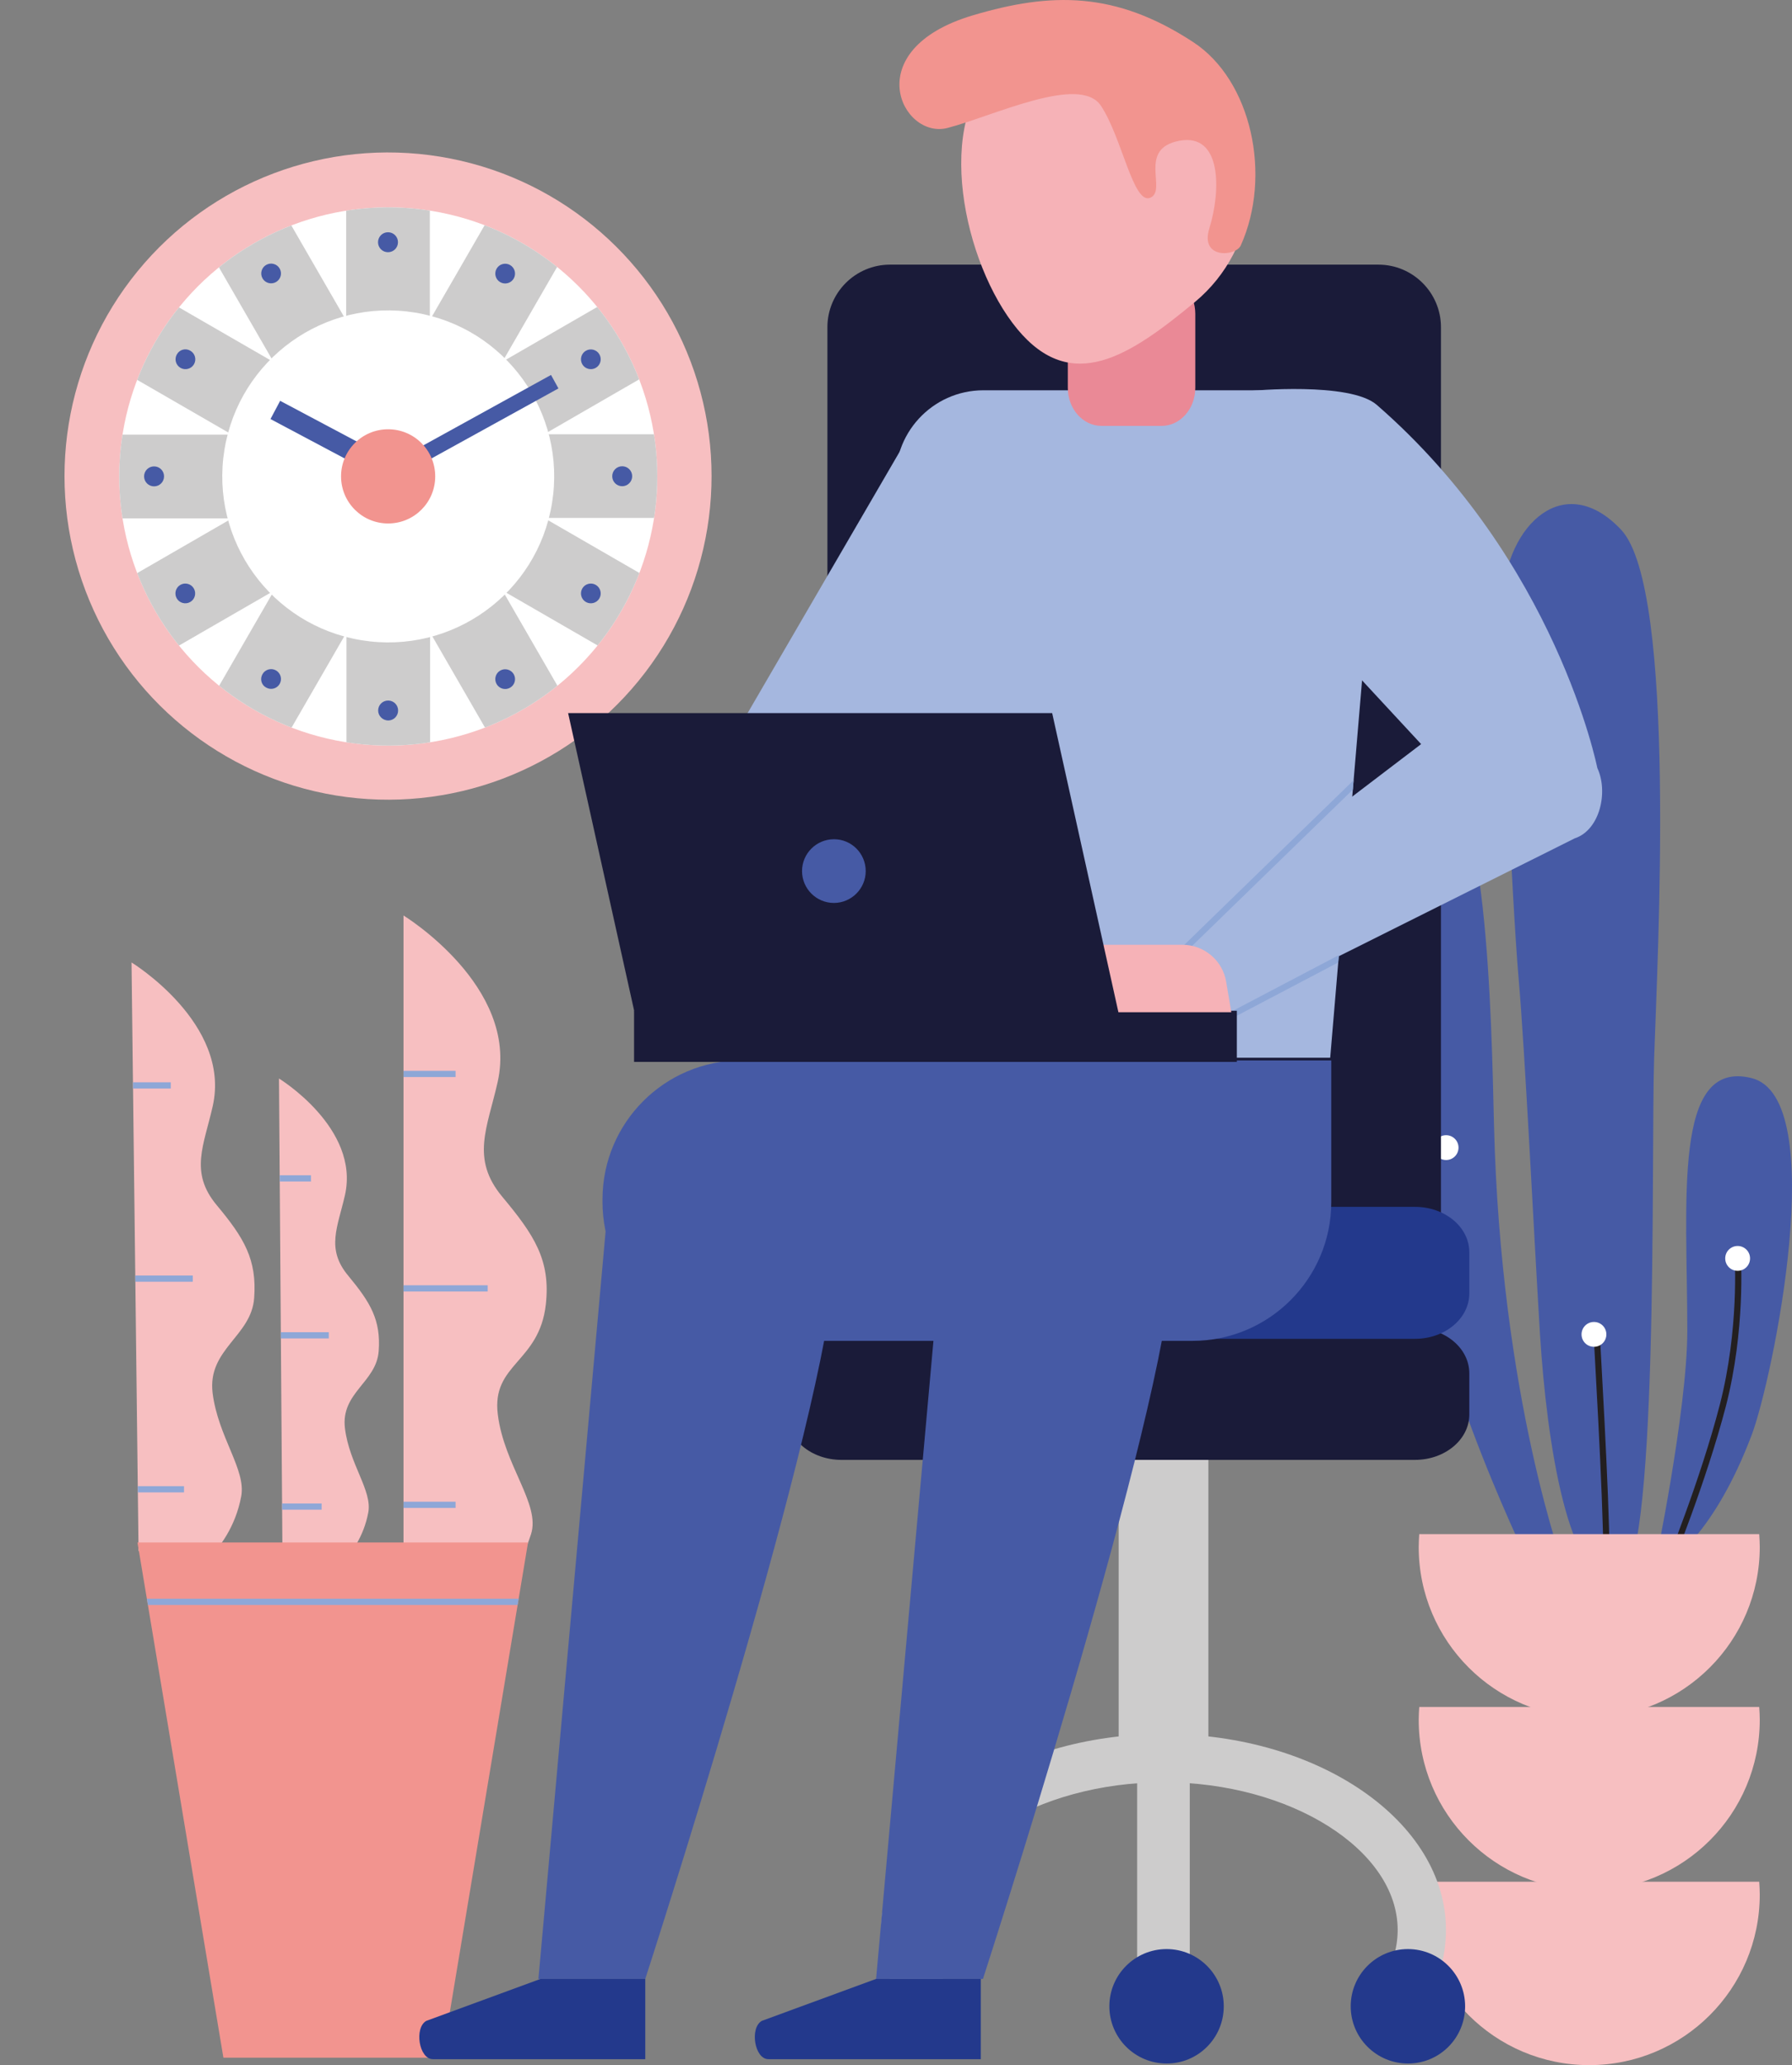 <?xml version="1.0" encoding="utf-8"?>
<!-- Generator: Adobe Illustrator 26.3.1, SVG Export Plug-In . SVG Version: 6.00 Build 0)  -->
<svg version="1.1" id="Calque_1" xmlns="http://www.w3.org/2000/svg" xmlns:xlink="http://www.w3.org/1999/xlink" x="0px" y="0px"
	 viewBox="0 0 132.83 153.03" style="enable-background:new 0 0 132.83 153.03;" xml:space="preserve">
<rect x="0" y="0" width="132.83" height="153.03" fill="#808080" stroke="none"/>
<style type="text/css">
	.st0{clip-path:url(#SVGID_00000036224066113622426960000017657703589891339403_);}
	.st1{fill:#8EA7D7;}
	.st2{clip-path:url(#SVGID_00000008832089314144358570000018169020039939034285_);}
	.st3{fill:#F7BFC1;}
	.st4{clip-path:url(#SVGID_00000094611384471927296540000005267988322007336868_);}
	.st5{clip-path:url(#SVGID_00000037672261583115349480000009028284357053153696_);}
	.st6{fill:#465AA5;}
	.st7{fill:#231F20;}
	.st8{fill:#FFFFFF;}
	.st9{fill:#1A1B39;}
	.st10{clip-path:url(#SVGID_00000002378952299408566160000002323835163436735636_);}
	.st11{fill:#CDCCCC;}
	.st12{fill:#F2948F;}
	.st13{fill:#23398C;}
	.st14{fill:#A5B7DF;}
	.st15{fill:#EA8996;}
	.st16{fill:#F6B2B7;}
	.st17{clip-path:url(#SVGID_00000174585113583223254690000009336051553068279214_);}
</style>
<g>
	<g>
		<g>
			<defs>
				<path id="SVGID_1_" d="M20.93,114.42l-0.25-34.5c0,0,6.01,3.67,4.89,8.64c-0.54,2.38-1.42,3.98,0.24,5.97
					c1.65,1.99,2.43,3.28,2.26,5.59c-0.17,2.32-2.83,3.08-2.5,5.73c0.33,2.65,2.03,4.61,1.73,6.22c-0.69,3.68-3.81,5.13-3.81,5.13
					L20.93,114.42z"/>
			</defs>
			<use xlink:href="#SVGID_1_"  style="overflow:visible;fill:#F7BFC1;"/>
			<clipPath id="SVGID_00000026145024692912495390000005714478265973479568_">
				<use xlink:href="#SVGID_1_"  style="overflow:visible;"/>
			</clipPath>
			<g style="clip-path:url(#SVGID_00000026145024692912495390000005714478265973479568_);">
				<rect x="14.85" y="87.09" class="st1" width="8.2" height="0.46"/>
			</g>
			<g style="clip-path:url(#SVGID_00000026145024692912495390000005714478265973479568_);">
				<rect x="16.17" y="98.72" class="st1" width="8.2" height="0.46"/>
			</g>
			<g style="clip-path:url(#SVGID_00000026145024692912495390000005714478265973479568_);">
				<rect x="15.64" y="111.41" class="st1" width="8.2" height="0.46"/>
			</g>
		</g>
	</g>
	<g>
		<g>
			<defs>
				<path id="SVGID_00000005242260576108761080000014737033030023957676_" d="M10.27,114.92l-0.52-43.6c0,0,7.39,4.52,6.02,10.64
					c-0.66,2.93-1.74,4.9,0.29,7.34c2.04,2.44,2.99,4.03,2.78,6.88c-0.2,2.85-3.48,3.79-3.08,7.05c0.41,3.26,2.49,5.67,2.12,7.65
					c-0.85,4.52-4.68,6.31-4.68,6.31L10.27,114.92z"/>
			</defs>
			<use xlink:href="#SVGID_00000005242260576108761080000014737033030023957676_"  style="overflow:visible;fill:#F7BFC1;"/>
			<clipPath id="SVGID_00000012467515625727731580000009121541921058589373_">
				<use xlink:href="#SVGID_00000005242260576108761080000014737033030023957676_"  style="overflow:visible;"/>
			</clipPath>
			<g style="clip-path:url(#SVGID_00000012467515625727731580000009121541921058589373_);">
				<rect x="2.57" y="80.2" class="st1" width="10.09" height="0.46"/>
			</g>
			<g style="clip-path:url(#SVGID_00000012467515625727731580000009121541921058589373_);">
				<rect x="4.2" y="94.52" class="st1" width="10.09" height="0.46"/>
			</g>
			<g style="clip-path:url(#SVGID_00000012467515625727731580000009121541921058589373_);">
				<rect x="3.55" y="110.13" class="st1" width="10.09" height="0.46"/>
			</g>
		</g>
	</g>
	<g>
		<g>
			<path class="st3" d="M29.91,118.65V67.84c0,0,8.57,5.24,6.98,12.33c-0.76,3.4-2.02,5.68,0.34,8.51c2.36,2.83,3.59,4.68,3.23,7.97
				c-0.48,4.34-4.04,4.39-3.56,8.17c0.47,3.78,3.18,6.65,2.46,8.87c-1.7,5.24-5.43,7.32-5.43,7.32L29.91,118.65z"/>
		</g>
		<g>
			<defs>
				<path id="SVGID_00000129915112300531484960000010388388123916824735_" d="M29.91,118.65V67.84c0,0,8.57,5.24,6.98,12.33
					c-0.76,3.4-2.02,5.68,0.34,8.51c2.36,2.83,3.46,4.67,3.23,7.97c-0.24,3.3-4.04,4.39-3.56,8.17c0.47,3.78,4.11,7.22,2.46,8.87
					c-1.65,1.65-5.43,7.32-5.43,7.32L29.91,118.65z"/>
			</defs>
			<clipPath id="SVGID_00000088134912382418428970000006154539567389665718_">
				<use xlink:href="#SVGID_00000129915112300531484960000010388388123916824735_"  style="overflow:visible;"/>
			</clipPath>
			<g style="clip-path:url(#SVGID_00000088134912382418428970000006154539567389665718_);">
				<rect x="24.56" y="79.35" class="st1" width="9.21" height="0.46"/>
			</g>
			<g style="clip-path:url(#SVGID_00000088134912382418428970000006154539567389665718_);">
				<rect x="26.94" y="95.24" class="st1" width="9.21" height="0.46"/>
			</g>
			<g style="clip-path:url(#SVGID_00000088134912382418428970000006154539567389665718_);">
				<rect x="24.56" y="111.28" class="st1" width="9.21" height="0.46"/>
			</g>
		</g>
	</g>
	<g>
		<defs>
			<polygon id="SVGID_00000003069831070062817000000012675333107260968093_" points="24.69,114.3 24.65,114.3 10.19,114.3 
				16.56,152.48 23.59,152.48 25.75,152.48 32.78,152.48 39.14,114.3 			"/>
		</defs>
		<use xlink:href="#SVGID_00000003069831070062817000000012675333107260968093_"  style="overflow:visible;fill:#F2948F;"/>
		<clipPath id="SVGID_00000064340395853968088240000001012599843118429842_">
			<use xlink:href="#SVGID_00000003069831070062817000000012675333107260968093_"  style="overflow:visible;"/>
		</clipPath>
		<g style="clip-path:url(#SVGID_00000064340395853968088240000001012599843118429842_);">
			<rect x="6.28" y="118.47" class="st1" width="39.25" height="0.46"/>
		</g>
	</g>
	<g>
		<g>
			<path class="st6" d="M122.62,116.26c1.22-0.24,4.53-2.82,7.22-9.92c1.54-4.06,5.88-24.98,0-26.45
				c-5.88-1.47-4.77,9.06-4.77,18.73C125.07,104.53,122.62,116.26,122.62,116.26z"/>
		</g>
		<g>
			<path class="st6" d="M119.92,117.24c3.09-0.21,2.45-31.47,2.69-38.81c0.24-7.35,1.71-34.77-2.45-39.18
				c-4.16-4.41-8.45-0.49-8.82,5.2c-0.17,2.7,0.73,22.34,1.22,27.98c0.49,5.63,1.1,18.37,1.59,26.45
				C114.66,106.96,116.25,117.49,119.92,117.24z"/>
		</g>
		<g>
			<path class="st6" d="M114.17,117.61c0,0-6.86-13.54-8.57-24c-3.06-18.73-3.67-36.98,0.49-36.73c4.16,0.24,4.46,18.61,4.65,26.45
				c0.49,20.32,5.26,33.06,5.26,33.06L114.17,117.61z"/>
		</g>
		<g>
			<path class="st7" d="M119.3,115.16h-0.46c0-4.17-0.73-16.39-0.73-16.52l0.46-0.03C118.57,98.74,119.3,110.98,119.3,115.16z"/>
		</g>
		<g>
			<path class="st7" d="M123.87,116.17l-0.42-0.17c0.03-0.06,2.58-6.3,4.03-11.91c1.44-5.59,1.1-10.89,1.1-10.95l0.46-0.03
				c0,0.05,0.35,5.43-1.11,11.09C126.46,109.84,123.9,116.1,123.87,116.17z"/>
		</g>
		<g>
			<path class="st8" d="M117.23,98.88c0,0.51,0.41,0.92,0.92,0.92c0.51,0,0.92-0.41,0.92-0.92c0-0.51-0.41-0.92-0.92-0.92
				C117.64,97.96,117.23,98.37,117.23,98.88z"/>
		</g>
		<g>
			<path class="st8" d="M127.88,93.25c0,0.51,0.41,0.92,0.92,0.92s0.92-0.41,0.92-0.92c0-0.51-0.41-0.92-0.92-0.92
				S127.88,92.74,127.88,93.25z"/>
		</g>
		<g>
			<path class="st8" d="M106.27,85.04c0,0.51,0.41,0.92,0.92,0.92c0.51,0,0.92-0.41,0.92-0.92c0-0.51-0.41-0.92-0.92-0.92
				C106.68,84.12,106.27,84.54,106.27,85.04z"/>
		</g>
	</g>
	<g>
		<path class="st9" d="M106.81,90.16V24.25c0-2.56-2.08-4.64-4.64-4.64h-36.2c-2.56,0-4.64,2.08-4.64,4.64v65.17L106.81,90.16z"/>
	</g>
	<g>
		<path class="st3" d="M105.2,113.68c-0.02,0.31-0.04,0.63-0.04,0.95c0,6.98,5.66,12.64,12.64,12.64c6.98,0,12.64-5.66,12.64-12.64
			c0-0.32-0.02-0.63-0.04-0.95H105.2z"/>
	</g>
	<g>
		<path class="st3" d="M105.2,126.49c-0.02,0.31-0.04,0.63-0.04,0.95c0,6.98,5.66,12.64,12.64,12.64c6.98,0,12.64-5.66,12.64-12.64
			c0-0.32-0.02-0.63-0.04-0.95H105.2z"/>
	</g>
	<g>
		<path class="st3" d="M105.2,139.44c-0.02,0.31-0.04,0.63-0.04,0.95c0,6.98,5.66,12.64,12.64,12.64c6.98,0,12.64-5.66,12.64-12.64
			c0-0.32-0.02-0.63-0.04-0.95H105.2z"/>
	</g>
	<g>
		<g>
			
				<ellipse transform="matrix(0.161 -0.987 0.987 0.161 -10.71 57.991)" class="st3" cx="28.77" cy="35.3" rx="23.98" ry="23.98"/>
		</g>
		<g>
			<defs>
				
					<ellipse id="SVGID_00000133522880554499425360000015881891850327330224_" transform="matrix(0.161 -0.987 0.987 0.161 -10.693 58.02)" cx="28.77" cy="35.3" rx="19.94" ry="19.94"/>
			</defs>
			<use xlink:href="#SVGID_00000133522880554499425360000015881891850327330224_"  style="overflow:visible;fill:#FFFFFF;"/>
			<clipPath id="SVGID_00000107573288116563275680000000244824847517377171_">
				<use xlink:href="#SVGID_00000133522880554499425360000015881891850327330224_"  style="overflow:visible;"/>
			</clipPath>
			<g style="clip-path:url(#SVGID_00000107573288116563275680000000244824847517377171_);">
				<rect x="25.66" y="6.53" class="st11" width="6.2" height="17.37"/>
			</g>
			<g style="clip-path:url(#SVGID_00000107573288116563275680000000244824847517377171_);">
				<rect x="15.61" y="9.23" transform="matrix(0.866 -0.5 0.5 0.866 -6.447 11.757)" class="st11" width="6.2" height="17.37"/>
			</g>
			<g style="clip-path:url(#SVGID_00000107573288116563275680000000244824847517377171_);">
				<rect x="8.27" y="16.58" transform="matrix(0.5 -0.866 0.866 0.5 -16.196 22.477)" class="st11" width="6.2" height="17.37"/>
			</g>
			<g style="clip-path:url(#SVGID_00000107573288116563275680000000244824847517377171_);">
				<rect y="32.21" class="st11" width="17.37" height="6.2"/>
			</g>
			<g style="clip-path:url(#SVGID_00000107573288116563275680000000244824847517377171_);">
				<rect x="2.7" y="42.25" transform="matrix(0.866 -0.5 0.5 0.866 -21.151 11.765)" class="st11" width="17.37" height="6.2"/>
			</g>
			<g style="clip-path:url(#SVGID_00000107573288116563275680000000244824847517377171_);">
				<rect x="10.05" y="49.6" transform="matrix(0.5 -0.866 0.866 0.5 -36.27 42.574)" class="st11" width="17.37" height="6.2"/>
			</g>
			<g style="clip-path:url(#SVGID_00000107573288116563275680000000244824847517377171_);">
				<rect x="25.68" y="46.7" class="st11" width="6.2" height="17.36"/>
			</g>
			<g style="clip-path:url(#SVGID_00000107573288116563275680000000244824847517377171_);">
				<rect x="35.72" y="44" transform="matrix(0.866 -0.5 0.5 0.866 -21.142 26.469)" class="st11" width="6.2" height="17.36"/>
			</g>
			<g style="clip-path:url(#SVGID_00000107573288116563275680000000244824847517377171_);">
				
					<rect x="43.07" y="36.65" transform="matrix(0.5 -0.866 0.866 0.5 -16.172 62.649)" class="st11" width="6.2" height="17.36"/>
			</g>
			<g style="clip-path:url(#SVGID_00000107573288116563275680000000244824847517377171_);">
				<rect x="40.17" y="32.18" class="st11" width="17.37" height="6.2"/>
			</g>
			<g style="clip-path:url(#SVGID_00000107573288116563275680000000244824847517377171_);">
				<rect x="37.47" y="22.14" transform="matrix(0.866 -0.5 0.5 0.866 -6.439 26.46)" class="st11" width="17.37" height="6.2"/>
			</g>
			<g style="clip-path:url(#SVGID_00000107573288116563275680000000244824847517377171_);">
				<rect x="30.12" y="14.8" transform="matrix(0.5 -0.866 0.866 0.5 3.901 42.551)" class="st11" width="17.37" height="6.2"/>
			</g>
		</g>
		<g>
			<path class="st6" d="M29.5,17.95c0,0.41-0.33,0.74-0.74,0.74c-0.41,0-0.74-0.33-0.74-0.74s0.33-0.74,0.74-0.74
				C29.17,17.21,29.5,17.54,29.5,17.95z"/>
		</g>
		<g>
			<path class="st6" d="M20.73,19.9c0.2,0.35,0.08,0.8-0.27,1c-0.35,0.2-0.8,0.08-1-0.27c-0.2-0.35-0.08-0.8,0.27-1
				C20.08,19.43,20.53,19.55,20.73,19.9z"/>
		</g>
		<g>
			<path class="st6" d="M14.11,25.99c0.35,0.2,0.47,0.65,0.27,1c-0.2,0.35-0.65,0.47-1,0.27c-0.35-0.2-0.47-0.65-0.27-1
				C13.31,25.9,13.76,25.78,14.11,25.99z"/>
		</g>
		<g>
			<path class="st6" d="M11.42,34.56c0.41,0,0.74,0.33,0.74,0.74s-0.33,0.74-0.74,0.74c-0.41,0-0.74-0.33-0.74-0.74
				S11.01,34.56,11.42,34.56z"/>
		</g>
		<g>
			<path class="st6" d="M13.37,43.34c0.35-0.2,0.8-0.08,1,0.27c0.2,0.35,0.08,0.8-0.27,1c-0.35,0.2-0.8,0.08-1-0.27
				C12.9,43.99,13.02,43.54,13.37,43.34z"/>
		</g>
		<g>
			<path class="st6" d="M19.46,49.95c0.2-0.35,0.65-0.47,1-0.27c0.35,0.2,0.47,0.65,0.27,1c-0.2,0.35-0.65,0.47-1,0.27
				C19.37,50.76,19.25,50.31,19.46,49.95z"/>
		</g>
		<g>
			<path class="st6" d="M28.03,52.65c0-0.41,0.33-0.74,0.74-0.74c0.41,0,0.74,0.33,0.74,0.74c0,0.41-0.33,0.74-0.74,0.74
				C28.36,53.38,28.03,53.05,28.03,52.65z"/>
		</g>
		<g>
			<path class="st6" d="M36.81,50.69c-0.2-0.35-0.08-0.8,0.27-1c0.35-0.2,0.8-0.08,1,0.27c0.2,0.35,0.08,0.8-0.27,1
				C37.46,51.16,37.01,51.04,36.81,50.69z"/>
		</g>
		<g>
			<path class="st6" d="M43.43,44.61c-0.35-0.2-0.47-0.65-0.27-1c0.2-0.35,0.65-0.47,1-0.27c0.35,0.2,0.47,0.65,0.27,1
				C44.23,44.69,43.78,44.81,43.43,44.61z"/>
		</g>
		<g>
			<path class="st6" d="M46.12,36.03c-0.41,0-0.74-0.33-0.74-0.74s0.33-0.74,0.74-0.74c0.41,0,0.74,0.33,0.74,0.74
				S46.52,36.03,46.12,36.03z"/>
		</g>
		<g>
			<path class="st6" d="M44.16,27.26c-0.35,0.2-0.8,0.08-1-0.27c-0.2-0.35-0.08-0.8,0.27-1s0.8-0.08,1,0.27
				C44.63,26.61,44.51,27.06,44.16,27.26z"/>
		</g>
		<g>
			
				<ellipse transform="matrix(0.161 -0.987 0.987 0.161 -10.696 58.015)" class="st8" cx="28.77" cy="35.3" rx="12.3" ry="12.3"/>
		</g>
		<g>
			<path class="st6" d="M38.08,20.64c-0.2,0.35-0.65,0.47-1,0.27c-0.35-0.2-0.47-0.65-0.27-1c0.2-0.35,0.65-0.47,1-0.27
				C38.16,19.84,38.28,20.29,38.08,20.64z"/>
		</g>
		<g>
			
				<rect x="23.7" y="27.92" transform="matrix(0.469 -0.883 0.883 0.469 -15.72 38.885)" class="st6" width="1.53" height="9.18"/>
		</g>
		<g>
			
				<rect x="28.16" y="31.04" transform="matrix(0.876 -0.483 0.483 0.876 -10.906 20.86)" class="st6" width="13.8" height="1.14"/>
		</g>
		<g>
			<path class="st12" d="M32.26,35.3c0,1.93-1.56,3.49-3.49,3.49s-3.49-1.56-3.49-3.49c0-1.93,1.56-3.49,3.49-3.49
				S32.26,33.37,32.26,35.3z"/>
		</g>
	</g>
	<g>
		<rect x="82.92" y="104.97" class="st11" width="6.65" height="25.46"/>
	</g>
	<g>
		<rect x="84.29" y="123.09" class="st11" width="3.9" height="25.46"/>
	</g>
	<g>
		<path class="st9" d="M62.37,108.18h42.51c2.23,0,4.03-1.51,4.03-3.36v-3.06c0-1.86-1.8-3.36-4.03-3.36H62.37
			c-2.23,0-4.03,1.51-4.03,3.36v3.06C58.34,106.68,60.15,108.18,62.37,108.18z"/>
	</g>
	<g>
		<path class="st13" d="M62.37,99.21h42.51c2.23,0,4.03-1.51,4.03-3.36v-3.06c0-1.86-1.8-3.36-4.03-3.36H62.37
			c-2.23,0-4.03,1.51-4.03,3.36v3.06C58.34,97.7,60.15,99.21,62.37,99.21z"/>
	</g>
	<g>
		<g>
			<path class="st11" d="M105.33,149.02c1.23-1.89,1.85-3.91,1.85-6.01c0-8.01-9.39-14.52-20.93-14.52
				c-11.54,0-20.93,6.51-20.93,14.52c0,1.95,0.54,3.83,1.59,5.6l3.08-1.83c-0.72-1.21-1.09-2.48-1.09-3.77
				c0-5.93,7.95-10.94,17.35-10.94c9.41,0,17.35,5.01,17.35,10.94c0,1.4-0.43,2.77-1.27,4.06L105.33,149.02z"/>
		</g>
	</g>
	<g>
		<path class="st13" d="M108.6,148.67c0-2.34-1.9-4.24-4.24-4.24c-2.34,0-4.24,1.9-4.24,4.24c0,2.34,1.9,4.24,4.24,4.24
			C106.7,152.92,108.6,151.02,108.6,148.67z"/>
	</g>
	<g>
		<path class="st13" d="M90.71,148.67c0-2.34-1.9-4.24-4.24-4.24c-2.34,0-4.24,1.9-4.24,4.24c0,2.34,1.9,4.24,4.24,4.24
			C88.81,152.92,90.71,151.02,90.71,148.67z"/>
	</g>
	<g>
		<path class="st6" d="M54.95,78.58h43.73v10.49c0,5.68-4.61,10.29-10.29,10.29H54.95c-5.68,0-10.29-4.61-10.29-10.29v-0.21
			C44.67,83.19,49.27,78.58,54.95,78.58z"/>
	</g>
	<g>
		<path class="st6" d="M45.3,86.69l-5.39,59.95h7.92c0,0,12.67-39.04,13.94-51.71c1.27-12.67-7.92-10.46-7.92-10.46L45.3,86.69z"/>
	</g>
	<g>
		<path class="st6" d="M70.33,86.69l-5.39,59.95h7.92c0,0,12.67-39.04,13.94-51.71c1.27-12.67-7.92-10.46-7.92-10.46L70.33,86.69z"
			/>
	</g>
	<g>
		<path class="st13" d="M40.07,146.64h7.76v5.95H32.09c-1.04,0-1.4-2.33-0.49-2.84L40.07,146.64z"/>
	</g>
	<g>
		<path class="st13" d="M64.94,146.64h7.76v5.95H56.96c-1.04,0-1.4-2.33-0.49-2.84L64.94,146.64z"/>
	</g>
	<g>
		<path class="st14" d="M98.6,78.38H69.98l-3.57-42.4c-0.32-3.8,2.68-7.06,6.49-7.06h22.79c3.81,0,6.81,3.26,6.49,7.06L98.6,78.38z"
			/>
	</g>
	<g>
		<path class="st15" d="M86.1,31.56h-4.45c-1.38,0-2.5-1.26-2.5-2.82v-5.48c0-1.56,1.12-2.82,2.5-2.82h4.45
			c1.38,0,2.5,1.26,2.5,2.82v5.48C88.6,30.3,87.48,31.56,86.1,31.56z"/>
	</g>
	<g>
		<path class="st16" d="M75.41,24.39c4.02,4.85,8.3,2.01,13.15-2c4.85-4.02,5.53-11.21,1.51-16.06c-4.02-4.85-11.21-5.53-16.06-1.51
			C69.16,8.83,71.39,19.53,75.41,24.39z"/>
	</g>
	<g>
		<polygon class="st14" points="67.07,32.81 53.48,56.17 64.05,60.66 72.46,46.83 		"/>
	</g>
	<g>
		<path class="st14" d="M102.05,30c13.32,11.58,16.35,26.91,16.35,26.91c0.83,1.77,0.19,4.6-1.67,5.21L90.79,75.08l-3.61-6.11
			l18.16-13.83L92,40.75l0.69-11.78C92.69,28.96,100.06,28.27,102.05,30z"/>
	</g>
	<g>
		<defs>
			<path id="SVGID_00000098941024384422749490000009251305595166154427_" d="M98.6,78.38H69.98l-3.57-42.4
				c-0.32-3.8,2.68-7.06,6.49-7.06h22.79c3.81,0,6.81,3.26,6.49,7.06L98.6,78.38z"/>
		</defs>
		<clipPath id="SVGID_00000119828406929785259940000011242603251516288658_">
			<use xlink:href="#SVGID_00000098941024384422749490000009251305595166154427_"  style="overflow:visible;"/>
		</clipPath>
		<g style="clip-path:url(#SVGID_00000119828406929785259940000011242603251516288658_);">
			
				<rect x="83.87" y="63.53" transform="matrix(0.717 -0.697 0.697 0.717 -17.693 83.954)" class="st1" width="21.26" height="0.46"/>
		</g>
		<g style="clip-path:url(#SVGID_00000119828406929785259940000011242603251516288658_);">
			
				<rect x="88.16" y="71.47" transform="matrix(0.885 -0.465 0.465 0.885 -22.104 53.821)" class="st1" width="19.69" height="0.46"/>
		</g>
	</g>
	<g>
		<rect x="47" y="74.9" class="st9" width="44.68" height="3.79"/>
	</g>
	<g>
		<path class="st16" d="M91.27,75.01H79.87l-0.83-5h8.6c1.61,0,2.99,1.16,3.25,2.75L91.27,75.01z"/>
	</g>
	<g>
		<g>
			<polygon class="st9" points="82.91,75.05 47.04,75.05 42.11,52.84 77.99,52.84 			"/>
		</g>
	</g>
	<g>
		<path class="st6" d="M64.17,64.55c0,1.3-1.06,2.36-2.36,2.36c-1.3,0-2.36-1.06-2.36-2.36c0-1.3,1.06-2.36,2.36-2.36
			C63.11,62.18,64.17,63.24,64.17,64.55z"/>
	</g>
	<g>
		<path class="st12" d="M91.97,18.19c-0.36,0.81-3.04,1.04-2.33-1.26c0.87-2.82,0.93-7.09-2.22-6.5c-3.14,0.59-0.88,3.67-2.15,4.22
			c-1.27,0.55-2.1-4.47-3.67-6.82c-1.57-2.34-7.97,0.77-11.36,1.65c-3.39,0.89-6.72-5.8,1.89-8.35c5.8-1.72,10.55-1.78,16.3,1.98
			C92.79,5.95,94.29,13.04,91.97,18.19z"/>
	</g>
</g>
</svg>
